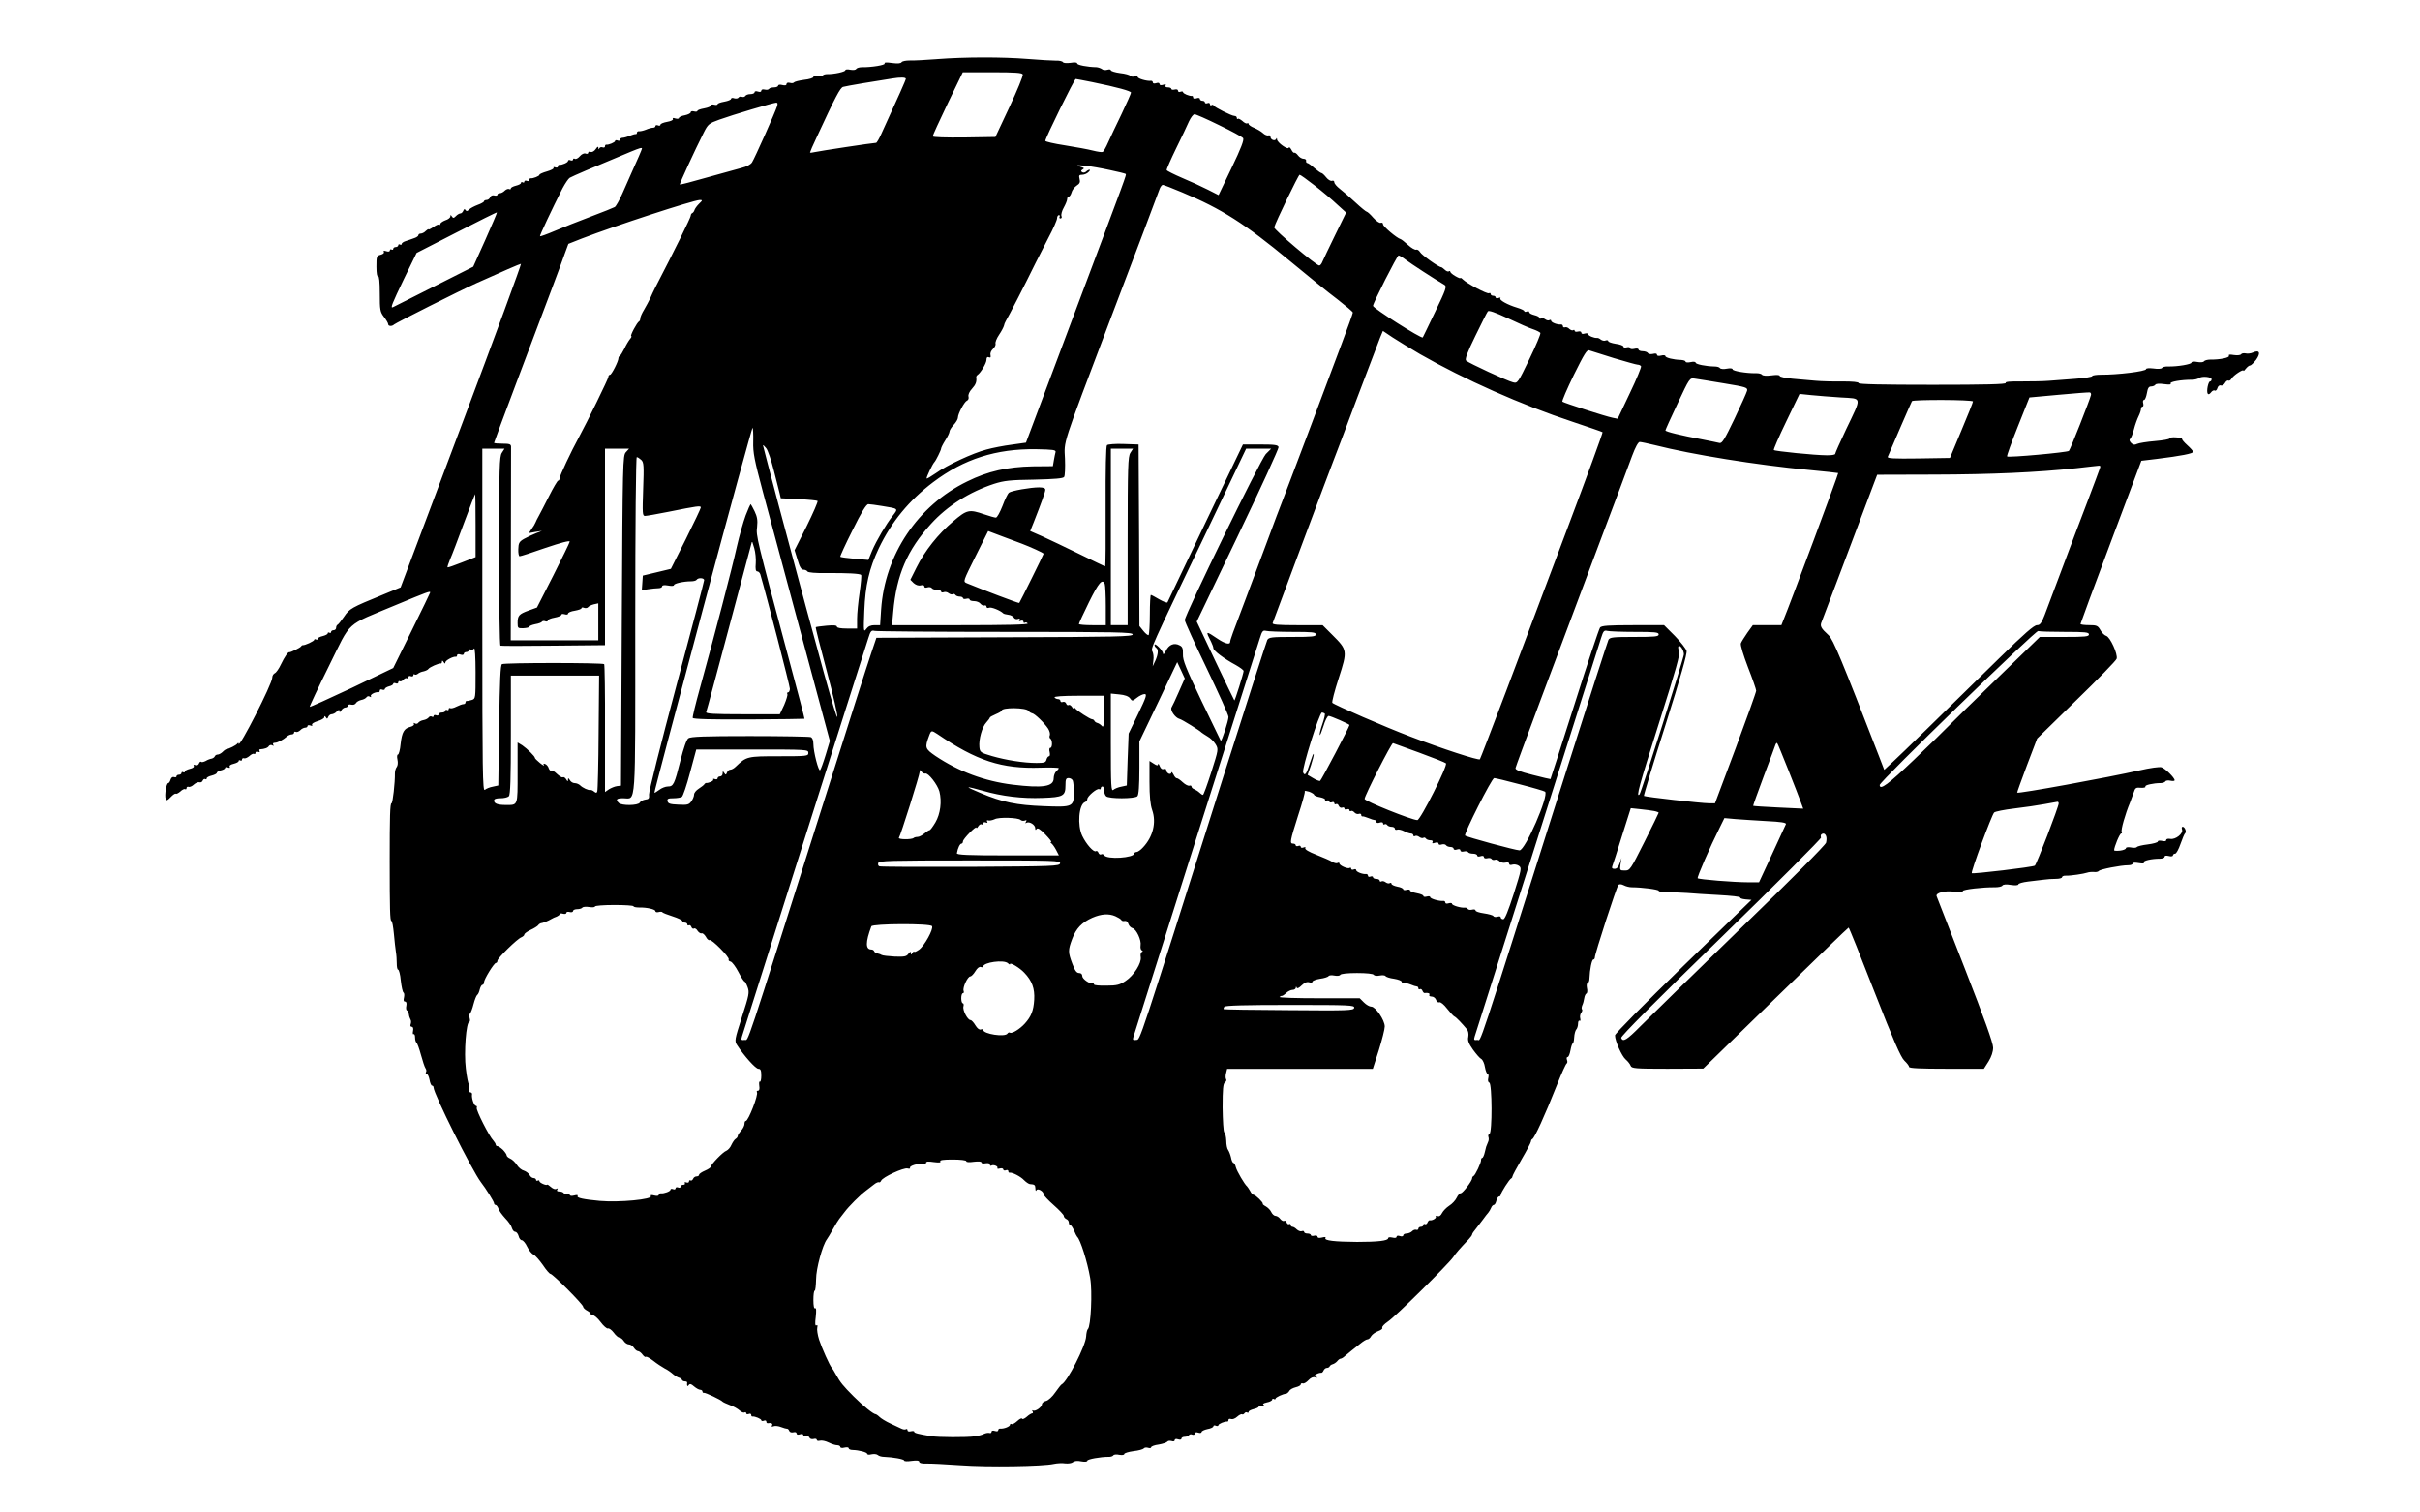 <?xml version="1.0" standalone="no"?>
<!DOCTYPE svg PUBLIC "-//W3C//DTD SVG 20010904//EN"
 "http://www.w3.org/TR/2001/REC-SVG-20010904/DTD/svg10.dtd">
<svg version="1.0" xmlns="http://www.w3.org/2000/svg"
 width="1440pt" height="900pt" viewBox="0 0 1440 900"
 preserveAspectRatio="xMidYMid meet">
<g transform="translate(0,900) scale(0.1,-0.1)"
fill="#000000" stroke="none">
<path d="M5575 8648 c-66 -5 -139 -9 -162 -8 -23 0 -44 -4 -48 -10 -5 -8 -24
-9 -57 -5 -33 5 -48 4 -44 -3 5 -9 -77 -23 -136 -22 -15 0 -30 -5 -33 -10 -4
-7 -19 -8 -36 -5 -16 4 -29 2 -29 -3 0 -9 -67 -24 -107 -23 -12 0 -24 -3 -27
-8 -3 -4 -17 -6 -31 -3 -14 2 -25 0 -25 -6 0 -6 -25 -14 -55 -17 -30 -4 -57
-11 -60 -15 -3 -5 -14 -6 -25 -3 -12 3 -20 0 -20 -7 0 -8 -9 -10 -25 -6 -14 4
-25 2 -25 -4 0 -5 -11 -10 -24 -10 -14 0 -27 -4 -30 -9 -3 -5 -15 -7 -26 -4
-12 3 -20 0 -20 -7 0 -7 -8 -9 -20 -5 -11 4 -20 2 -20 -4 0 -6 -11 -11 -24
-11 -14 0 -28 -5 -31 -11 -4 -6 -13 -8 -21 -5 -7 3 -16 1 -20 -5 -3 -5 -14 -7
-25 -4 -10 4 -19 2 -19 -3 0 -6 -18 -13 -40 -17 -22 -4 -40 -10 -40 -15 0 -4
-9 -6 -20 -3 -11 3 -20 1 -20 -5 0 -6 -18 -13 -40 -17 -22 -4 -40 -10 -40 -15
0 -4 -9 -6 -20 -3 -11 3 -20 1 -20 -5 0 -6 -16 -14 -35 -18 -19 -3 -35 -11
-35 -16 0 -5 -10 -6 -21 -3 -14 5 -19 3 -15 -3 3 -6 -11 -13 -34 -17 -22 -4
-40 -11 -40 -17 0 -6 -7 -8 -15 -4 -8 3 -15 1 -15 -4 0 -6 -6 -10 -14 -10 -8
0 -27 -5 -43 -12 -15 -6 -34 -10 -40 -9 -7 1 -13 -3 -13 -9 0 -5 -3 -9 -7 -8
-5 1 -21 -4 -36 -10 -16 -7 -35 -12 -43 -12 -8 0 -14 -5 -14 -11 0 -6 -7 -9
-15 -5 -8 3 -15 2 -15 -3 0 -8 -38 -24 -52 -22 -5 1 -8 -4 -8 -10 0 -6 -6 -9
-14 -6 -8 3 -17 1 -20 -6 -3 -8 -5 -7 -5 3 -1 10 -6 8 -16 -7 -9 -13 -22 -20
-30 -17 -8 4 -15 1 -15 -5 0 -6 -7 -8 -15 -5 -9 4 -24 -3 -35 -16 -10 -12 -24
-19 -29 -15 -6 3 -11 2 -11 -4 0 -6 -7 -8 -15 -5 -8 4 -15 2 -15 -4 0 -9 -37
-25 -52 -23 -5 1 -8 -4 -8 -10 0 -6 -7 -8 -16 -5 -8 3 -13 2 -10 -3 3 -5 -15
-14 -39 -21 -25 -7 -45 -16 -45 -20 0 -8 -39 -23 -52 -21 -5 1 -8 -4 -8 -10 0
-6 -7 -9 -15 -5 -8 3 -15 1 -15 -5 0 -6 -4 -7 -10 -4 -5 3 -10 2 -10 -4 0 -5
-13 -12 -30 -16 -16 -4 -30 -11 -30 -16 0 -6 -5 -7 -10 -4 -6 3 -17 -1 -26 -9
-8 -9 -22 -16 -30 -16 -8 0 -14 -4 -14 -9 0 -5 -8 -7 -19 -4 -11 3 -21 -2 -24
-11 -4 -9 -13 -16 -22 -16 -8 0 -15 -4 -15 -8 0 -4 -17 -14 -37 -21 -21 -8
-44 -20 -52 -28 -10 -11 -16 -11 -21 -3 -5 8 -9 7 -13 -4 -4 -9 -11 -16 -17
-16 -6 0 -19 -7 -27 -16 -13 -13 -17 -13 -24 -2 -7 10 -9 11 -9 0 0 -7 -13
-18 -30 -23 -16 -6 -30 -16 -30 -22 0 -6 -3 -7 -6 -4 -4 4 -20 -3 -35 -14 -16
-11 -29 -17 -29 -14 0 4 -7 -1 -16 -9 -8 -9 -22 -16 -30 -16 -8 0 -14 -4 -14
-9 0 -5 -10 -13 -22 -17 -13 -5 -25 -9 -28 -10 -3 -1 -15 -5 -27 -9 -13 -4
-23 -12 -23 -17 0 -5 -4 -6 -10 -3 -5 3 -10 1 -10 -4 0 -6 -7 -11 -15 -11 -8
0 -15 -5 -15 -11 0 -5 -4 -7 -10 -4 -5 3 -10 1 -10 -5 0 -7 -8 -9 -21 -5 -14
5 -19 3 -15 -4 4 -6 -4 -13 -19 -17 -24 -6 -25 -10 -25 -71 0 -40 4 -62 10
-58 6 4 10 -32 10 -101 0 -99 2 -110 25 -140 14 -18 25 -37 25 -43 0 -13 23
-14 35 -2 11 10 394 203 490 246 155 70 259 115 265 115 4 0 -155 -433 -354
-962 l-362 -963 -104 -43 c-190 -78 -200 -83 -233 -132 -17 -25 -34 -46 -39
-48 -4 -2 -8 -10 -8 -18 0 -8 -7 -14 -15 -14 -8 0 -15 -5 -15 -11 0 -5 -4 -7
-10 -4 -5 3 -10 2 -10 -4 0 -5 -14 -12 -30 -16 -17 -4 -30 -11 -30 -16 0 -6
-4 -7 -10 -4 -5 3 -10 2 -10 -2 0 -8 -58 -35 -69 -32 -2 0 -7 -3 -10 -8 -6 -8
-63 -36 -69 -34 -7 4 -29 -28 -50 -72 -12 -26 -29 -50 -37 -53 -8 -4 -15 -15
-15 -27 0 -35 -199 -426 -200 -392 0 6 -3 6 -8 0 -7 -10 -49 -31 -65 -33 -4
-1 -15 -8 -23 -17 -9 -8 -21 -15 -29 -15 -7 0 -15 -5 -17 -11 -2 -5 -10 -11
-18 -13 -8 -1 -25 -7 -36 -14 -12 -6 -24 -9 -27 -5 -4 3 -9 -1 -13 -10 -3 -9
-12 -13 -21 -10 -10 4 -14 2 -10 -4 4 -7 -5 -14 -23 -18 -16 -4 -30 -11 -30
-16 0 -6 -4 -7 -10 -4 -5 3 -10 1 -10 -4 0 -6 -7 -11 -15 -11 -8 0 -15 -4 -15
-10 0 -5 -6 -7 -14 -4 -9 3 -17 -3 -21 -15 -3 -12 -10 -21 -14 -21 -11 0 -23
-74 -15 -94 5 -12 10 -10 30 11 13 14 27 23 30 20 3 -3 15 3 27 13 11 11 24
17 29 14 4 -3 8 0 8 6 0 7 6 10 12 8 7 -3 22 4 32 14 11 10 26 16 34 13 7 -2
15 2 18 10 4 8 10 12 15 9 5 -3 9 -1 9 5 0 5 13 12 30 16 16 4 30 11 30 16 0
5 11 11 25 15 14 3 25 10 25 15 0 5 7 5 17 2 10 -4 14 -2 10 4 -4 7 5 14 23
18 16 4 30 11 30 16 0 6 5 7 10 4 6 -3 10 -1 10 5 0 7 6 10 12 8 7 -3 21 4 32
13 10 10 23 16 28 13 4 -3 8 0 8 6 0 7 7 9 16 6 8 -3 12 -2 9 4 -3 6 -3 10 2
11 29 2 47 9 53 20 5 6 13 8 20 4 9 -5 11 -4 6 3 -4 7 -1 12 9 12 17 0 51 18
73 38 7 6 20 12 28 12 8 0 14 5 14 11 0 5 5 7 10 4 6 -3 17 1 26 9 8 9 22 16
30 16 8 0 14 4 14 10 0 5 7 6 17 3 10 -4 14 -2 10 4 -4 6 11 15 33 22 22 6 40
17 40 24 0 8 3 8 9 -1 7 -11 9 -11 14 2 4 9 13 16 21 16 8 0 22 7 30 16 12 12
16 12 16 2 0 -8 4 -7 11 5 5 9 17 17 24 17 8 0 15 5 15 11 0 6 9 9 20 6 12 -3
23 1 28 9 4 8 19 16 32 19 13 2 27 10 31 16 4 6 12 8 19 4 8 -5 11 -4 7 2 -6
10 27 27 46 24 4 -1 7 4 7 10 0 6 7 9 15 5 8 -3 15 -1 15 4 0 5 11 12 25 16
14 3 25 10 25 15 0 5 7 6 15 3 8 -4 15 -1 15 6 0 6 4 9 9 6 5 -3 14 1 21 9 7
8 16 12 21 9 5 -3 9 0 9 6 0 7 7 10 15 6 8 -3 15 0 15 6 0 6 3 8 7 5 3 -4 12
-2 19 3 6 6 22 13 35 15 12 3 25 9 28 14 7 11 62 35 74 33 4 -1 7 4 7 11 0 8
4 7 10 -3 7 -10 10 -11 10 -2 0 12 47 37 63 34 4 -1 7 3 7 9 0 6 9 8 20 4 11
-4 20 -2 20 4 0 6 7 11 15 11 8 0 15 5 15 11 0 5 5 7 11 3 6 -3 15 0 20 7 5 8
9 -49 9 -142 0 -154 0 -157 -22 -164 -13 -4 -26 -7 -30 -6 -5 1 -8 -4 -8 -9 0
-6 -6 -10 -12 -10 -7 0 -26 -7 -42 -15 -15 -8 -32 -12 -37 -9 -5 3 -9 0 -9 -6
0 -6 -4 -8 -10 -5 -5 3 -10 1 -10 -4 0 -6 -9 -11 -20 -11 -11 0 -20 -5 -20
-11 0 -6 -7 -9 -15 -5 -8 3 -15 1 -15 -5 0 -6 -5 -7 -11 -3 -6 3 -14 1 -18 -5
-4 -6 -18 -14 -31 -16 -13 -2 -27 -10 -31 -16 -4 -6 -12 -8 -19 -4 -8 5 -11 4
-7 -2 4 -6 -5 -14 -20 -18 -38 -9 -51 -31 -59 -102 -3 -35 -11 -63 -16 -63 -5
0 -7 -13 -3 -30 4 -18 2 -36 -4 -44 -6 -7 -11 -24 -11 -37 1 -56 -13 -179 -20
-179 -9 0 -11 -78 -11 -345 0 -285 2 -355 10 -355 5 0 11 -35 15 -77 4 -43 9
-91 12 -108 3 -16 5 -47 5 -67 0 -21 3 -38 8 -38 5 0 13 -29 16 -65 4 -36 11
-68 16 -71 5 -3 6 -16 3 -30 -4 -16 -2 -24 6 -24 8 0 11 -9 8 -25 -3 -13 -1
-26 3 -27 5 -2 10 -12 12 -23 1 -11 6 -25 10 -32 4 -6 4 -18 1 -27 -4 -9 -1
-16 6 -16 8 0 11 -9 8 -25 -3 -13 -1 -22 3 -19 5 3 9 -6 9 -20 0 -14 4 -27 8
-30 5 -3 17 -36 27 -73 10 -37 22 -73 27 -80 5 -7 7 -17 3 -23 -3 -5 -2 -10 4
-10 6 0 13 -16 17 -35 3 -19 10 -35 15 -35 5 0 9 -5 9 -11 0 -37 228 -493 282
-564 29 -37 78 -116 78 -125 0 -5 4 -10 9 -10 5 0 13 -10 17 -22 3 -12 22 -37
40 -57 19 -19 37 -45 40 -58 4 -13 12 -23 20 -23 7 0 16 -11 20 -25 3 -14 12
-25 19 -25 7 0 22 -17 32 -39 10 -21 27 -42 38 -47 11 -5 35 -33 55 -61 19
-29 40 -53 45 -53 14 0 195 -182 195 -196 0 -6 11 -17 25 -24 13 -7 22 -16 20
-20 -3 -4 3 -7 12 -6 9 0 30 -18 47 -41 17 -23 37 -40 43 -38 7 3 23 -9 35
-25 12 -17 28 -30 35 -30 7 0 18 -9 25 -20 7 -11 21 -20 30 -20 10 0 23 -9 30
-20 7 -11 18 -20 25 -20 6 0 18 -9 26 -20 8 -11 17 -17 20 -14 3 4 23 -7 44
-23 21 -17 52 -37 68 -46 17 -8 39 -24 50 -34 12 -10 27 -19 35 -21 8 -2 17
-8 18 -13 2 -5 10 -9 18 -9 8 0 13 -3 13 -7 -3 -19 2 -27 9 -15 7 9 14 8 32
-8 13 -11 29 -20 37 -20 7 0 13 -5 13 -10 0 -6 4 -9 8 -8 8 3 103 -42 112 -53
3 -3 22 -12 43 -20 21 -7 47 -22 58 -32 10 -10 24 -15 29 -12 6 3 10 2 10 -4
0 -6 7 -8 15 -5 8 4 15 1 15 -5 0 -6 3 -11 8 -10 14 2 52 -14 52 -22 0 -5 7
-6 15 -3 8 4 15 1 15 -5 0 -6 3 -10 8 -10 21 4 32 -2 26 -13 -5 -8 -2 -9 9 -5
10 4 30 1 45 -5 15 -6 31 -10 35 -10 4 1 10 -4 13 -12 3 -8 13 -12 25 -9 11 3
19 0 19 -7 0 -7 8 -9 20 -5 12 4 20 2 20 -5 0 -7 7 -9 15 -6 9 3 18 -1 21 -8
3 -8 14 -12 25 -9 10 3 19 1 19 -5 0 -6 9 -8 19 -5 11 3 34 -2 52 -11 18 -9
40 -16 51 -16 10 0 18 -5 18 -10 0 -6 11 -8 25 -4 14 3 25 2 25 -4 0 -5 10
-10 23 -10 39 -1 87 -14 87 -23 0 -5 11 -7 25 -3 14 3 31 2 38 -4 6 -6 23 -11
37 -11 55 -2 120 -14 120 -22 0 -5 20 -6 45 -2 31 4 45 2 45 -6 0 -7 17 -11
43 -10 23 1 114 -4 202 -10 162 -12 490 -7 556 8 19 4 50 6 67 3 18 -2 39 1
46 7 9 8 28 10 50 5 22 -4 36 -2 36 4 0 9 78 23 127 23 12 -1 25 4 28 9 3 5
19 7 35 3 18 -3 30 -1 30 5 0 5 25 13 55 17 30 3 57 11 61 16 3 5 14 7 25 4
10 -4 19 -2 19 3 0 5 20 13 45 16 24 4 47 12 51 17 3 5 14 7 25 4 11 -4 19 -2
19 5 0 7 8 9 20 5 11 -4 20 -2 20 4 0 6 9 11 19 11 11 0 22 4 26 10 3 5 12 7
20 3 8 -3 15 0 15 7 0 7 8 9 20 5 11 -4 20 -2 20 4 0 5 16 13 35 17 19 3 35
11 35 16 0 6 7 8 15 4 8 -3 15 -2 15 3 0 8 38 24 53 22 4 -1 7 4 7 10 0 6 7 8
16 5 8 -3 24 3 36 14 12 11 25 17 29 14 4 -2 10 0 14 6 4 6 11 8 16 5 5 -4 9
-2 9 4 0 5 14 12 30 16 17 4 30 10 30 15 0 4 10 6 23 3 16 -3 18 -2 8 5 -10 8
-6 11 18 17 17 3 31 11 31 16 0 6 5 7 10 4 6 -3 10 -2 10 2 0 8 43 28 64 30 5
1 13 8 18 16 4 9 22 18 38 22 17 4 30 11 30 17 0 5 5 8 12 6 7 -3 22 6 34 19
14 15 28 21 40 17 14 -4 15 -3 6 4 -11 7 -10 11 5 17 10 5 22 7 26 6 4 0 10 6
13 14 4 8 12 15 19 15 7 0 15 4 17 9 2 5 10 11 18 13 8 2 20 10 27 18 6 8 15
15 20 15 5 0 17 7 25 15 9 8 27 23 40 33 13 10 37 29 53 42 17 14 35 25 42 25
7 0 17 9 22 19 6 10 25 24 42 30 17 6 28 15 24 20 -3 6 12 22 34 37 43 28 359
341 389 384 15 23 35 46 92 106 11 12 20 24 20 29 0 4 10 19 23 34 12 15 31
40 42 55 11 16 25 33 31 40 5 6 13 19 17 29 3 9 11 17 16 17 5 0 12 11 15 25
4 14 11 25 16 25 6 0 10 5 10 10 0 12 52 94 63 98 4 2 7 8 7 12 0 5 25 51 55
103 30 51 55 99 55 105 0 5 3 12 8 14 13 6 71 131 149 328 25 63 50 118 55
121 5 3 6 13 2 22 -3 9 -2 17 4 17 6 0 13 18 17 40 4 22 10 40 13 40 4 0 8 16
9 36 1 20 7 42 12 47 6 6 11 22 11 35 0 13 4 21 9 18 5 -4 7 3 4 14 -3 11 0
26 6 33 6 8 8 17 5 20 -4 3 -3 14 1 24 5 10 10 29 12 43 2 14 8 26 13 28 5 2
7 17 3 33 -3 16 -1 29 4 29 6 0 11 12 11 28 2 53 14 112 23 112 5 0 9 6 9 13
0 21 130 421 140 431 6 6 18 5 32 -2 13 -7 34 -12 48 -12 58 0 160 -13 160
-21 0 -5 26 -9 58 -9 31 0 82 -2 112 -4 30 -3 115 -8 187 -12 73 -4 130 -10
128 -15 -3 -4 11 -9 31 -11 l36 -3 -406 -394 c-235 -229 -406 -402 -406 -412
0 -33 40 -124 64 -144 13 -11 26 -28 29 -37 6 -16 25 -18 219 -18 l213 1 430
419 c237 231 432 420 435 420 3 0 72 -172 154 -383 114 -291 156 -388 178
-409 15 -14 28 -31 28 -37 0 -8 67 -11 223 -11 l222 0 28 44 c17 28 27 57 27
82 0 27 -52 172 -166 464 -91 234 -168 430 -170 436 -9 20 47 35 103 28 32 -4
53 -3 53 4 0 9 119 23 192 22 20 0 39 4 43 10 4 7 23 9 51 4 26 -4 44 -2 44 3
0 6 26 13 58 17 31 4 73 9 92 11 19 3 52 5 73 5 20 0 37 4 37 10 0 5 10 10 23
9 28 -1 107 11 127 18 8 3 26 5 39 4 13 -2 26 1 30 6 7 10 130 34 174 34 15 0
27 4 27 10 0 6 14 7 36 3 24 -4 35 -3 31 4 -7 10 45 22 96 22 15 0 27 5 27 11
0 7 9 9 25 5 14 -4 25 -2 25 4 0 5 6 10 13 10 7 0 21 26 32 58 11 31 23 60 27
63 11 7 -1 39 -14 39 -6 0 -7 -7 -4 -16 9 -24 -39 -62 -70 -56 -14 2 -24 0
-24 -7 0 -7 -9 -9 -25 -5 -14 3 -25 2 -25 -4 0 -5 -27 -13 -60 -17 -33 -4 -62
-11 -65 -16 -3 -4 -19 -6 -35 -2 -18 3 -30 1 -30 -5 0 -5 -16 -12 -35 -14 -19
-2 -35 -1 -35 2 0 20 33 100 42 100 5 0 6 5 3 10 -6 10 21 106 50 175 6 17 16
44 22 60 8 26 13 30 42 27 18 -1 30 2 27 7 -6 9 48 21 91 21 12 0 25 5 28 10
3 6 17 7 31 4 13 -3 24 -2 24 3 0 15 -56 70 -78 77 -11 4 -69 -4 -129 -18
-195 -44 -722 -140 -730 -133 -1 2 25 74 58 162 l61 160 233 228 c129 125 237
236 240 247 8 27 -39 130 -62 136 -10 3 -26 18 -35 35 -15 26 -22 29 -68 29
-27 0 -50 3 -50 7 0 3 81 223 181 489 l181 482 92 11 c145 18 216 32 216 42 0
5 -16 23 -35 40 -19 17 -33 34 -31 38 2 3 -14 7 -35 8 -21 2 -39 -1 -39 -6 0
-5 -39 -12 -87 -16 -49 -4 -96 -12 -107 -17 -13 -7 -23 -6 -35 6 -10 11 -12
19 -6 24 6 4 16 30 23 57 7 28 20 63 28 79 8 16 14 35 14 43 0 7 4 13 9 13 5
0 7 9 4 20 -3 11 -1 20 5 20 6 0 13 18 17 40 5 30 11 40 25 40 10 0 22 5 25
10 4 7 24 8 52 4 31 -4 44 -3 39 4 -6 10 63 22 128 22 16 0 35 5 41 10 16 13
75 8 75 -7 0 -7 -4 -13 -9 -13 -11 0 -23 -59 -14 -73 4 -6 11 -3 19 7 7 10 17
15 23 12 5 -4 13 3 16 15 4 12 12 18 21 15 7 -3 18 4 24 15 6 11 15 17 20 14
5 -3 13 2 19 12 10 19 71 59 71 47 0 -4 6 1 14 12 8 10 19 19 25 19 6 0 22 16
36 34 29 41 20 61 -19 43 -13 -6 -33 -8 -44 -5 -11 2 -23 0 -26 -5 -4 -6 -22
-8 -43 -5 -24 4 -34 3 -30 -4 7 -11 -52 -24 -110 -23 -18 0 -35 -5 -38 -10 -4
-6 -21 -8 -41 -4 -20 4 -34 2 -34 -4 0 -10 -82 -24 -137 -23 -18 1 -35 -3 -38
-9 -3 -5 -25 -7 -50 -3 -27 3 -45 2 -45 -4 0 -13 -172 -34 -267 -33 -29 0 -53
-4 -53 -8 0 -5 -44 -12 -97 -16 -54 -4 -125 -9 -158 -12 -33 -3 -107 -4 -164
-4 -71 1 -101 -2 -96 -9 4 -8 -123 -11 -434 -11 -298 0 -441 3 -441 10 0 7
-36 10 -97 10 -54 -1 -125 1 -158 4 -33 3 -95 8 -137 12 -43 4 -78 11 -78 17
0 6 -19 7 -49 3 -30 -4 -52 -2 -56 4 -3 5 -20 10 -38 9 -55 -1 -137 13 -137
23 0 6 -14 8 -34 4 -19 -4 -37 -2 -41 3 -3 6 -18 10 -33 10 -50 1 -112 13
-112 23 0 5 -13 7 -30 3 -17 -4 -30 -2 -30 3 0 5 -12 9 -27 10 -44 1 -93 13
-93 23 0 5 -11 7 -25 3 -16 -4 -25 -2 -25 5 0 7 -9 9 -24 5 -13 -3 -27 -1 -30
5 -4 6 -18 11 -32 11 -13 0 -24 5 -24 10 0 6 -11 8 -25 4 -14 -3 -25 -2 -25 4
0 6 -9 8 -20 5 -11 -3 -20 -1 -20 5 0 5 -20 13 -45 16 -25 4 -45 11 -45 16 0
5 -7 7 -15 4 -8 -4 -21 -1 -29 5 -8 7 -18 11 -22 10 -17 -2 -54 13 -54 23 0 5
-9 6 -20 3 -12 -4 -20 -2 -20 5 0 7 -8 10 -20 7 -11 -3 -20 -1 -20 5 0 5 -4 7
-9 3 -5 -3 -15 1 -23 8 -7 8 -19 12 -26 9 -6 -2 -12 1 -12 8 0 6 -6 10 -12 9
-21 -2 -58 12 -58 23 0 5 -5 6 -10 3 -6 -4 -17 -1 -25 5 -8 6 -19 9 -25 5 -5
-3 -10 -2 -10 4 0 5 -13 12 -30 16 -16 4 -30 11 -30 17 0 6 -7 8 -15 4 -8 -3
-15 -2 -15 3 0 4 -19 13 -42 20 -57 17 -109 46 -100 56 4 5 -1 5 -10 2 -10 -4
-18 -2 -18 3 0 6 -7 10 -15 10 -8 0 -15 5 -15 11 0 5 -4 7 -10 4 -10 -6 -130
57 -155 82 -8 8 -15 12 -15 8 0 -3 -13 2 -30 12 -16 9 -30 21 -30 26 0 4 -4 6
-9 2 -5 -3 -16 2 -24 10 -9 8 -18 15 -21 15 -15 0 -117 73 -126 90 -6 10 -16
17 -23 14 -7 -2 -29 10 -48 28 -20 18 -40 34 -45 35 -22 6 -104 75 -104 88 0
8 -6 12 -14 9 -7 -3 -27 11 -44 30 -17 20 -35 36 -39 36 -4 0 -35 25 -67 55
-33 31 -75 67 -93 81 -18 14 -33 31 -33 39 0 8 -6 12 -14 9 -7 -3 -23 6 -34
20 -11 14 -24 26 -28 26 -5 0 -24 14 -43 30 -18 17 -38 30 -42 30 -5 0 -8 6
-7 13 2 6 -5 12 -15 12 -10 0 -25 9 -33 20 -8 11 -18 18 -22 16 -4 -2 -12 6
-18 19 -7 12 -13 17 -15 11 -5 -15 -68 30 -70 49 0 9 -2 11 -5 3 -7 -15 -34
-5 -34 13 0 7 -6 11 -13 8 -7 -2 -22 4 -32 14 -11 10 -35 24 -52 31 -18 7 -33
18 -33 23 0 5 -4 7 -8 4 -5 -3 -18 3 -29 14 -12 10 -24 16 -27 13 -3 -4 -6 -1
-6 5 0 7 -6 12 -14 12 -17 0 -120 52 -124 62 -2 5 -8 6 -13 2 -5 -3 -9 0 -9 6
0 7 -7 10 -15 6 -8 -3 -15 -1 -15 4 0 6 -7 10 -15 10 -8 0 -15 5 -15 11 0 6
-9 8 -20 4 -11 -4 -20 -2 -20 4 0 6 -3 11 -7 10 -15 -2 -53 14 -53 22 0 5 -7
6 -15 3 -8 -4 -15 -1 -15 6 0 7 -8 10 -20 7 -11 -3 -20 -1 -20 4 0 5 -9 9 -21
9 -12 0 -17 4 -13 11 4 8 0 9 -15 4 -13 -4 -21 -2 -21 5 0 7 -8 9 -20 5 -12
-4 -20 -2 -20 5 0 6 -6 10 -12 9 -23 -3 -78 13 -78 23 0 5 -9 7 -19 3 -11 -3
-22 -1 -25 4 -4 5 -31 13 -61 16 -30 4 -55 12 -55 17 0 5 -9 6 -20 3 -12 -4
-27 -2 -33 4 -7 5 -22 10 -32 11 -55 1 -115 13 -115 22 0 7 -15 8 -39 4 -23
-3 -42 -2 -46 4 -4 6 -23 10 -43 9 -20 0 -95 4 -167 10 -151 12 -369 12 -540
-1z m511 -91 c3 -8 -33 -95 -79 -193 l-84 -179 -186 -3 c-108 -1 -187 1 -187
7 0 5 40 93 89 195 l90 186 176 0 c138 0 177 -3 181 -13z m-696 -26 c0 -7 -40
-97 -146 -328 -13 -29 -27 -53 -31 -53 -18 0 -340 -49 -365 -55 -16 -4 -28 -5
-28 -2 0 3 17 43 39 89 112 242 141 297 158 301 15 5 200 36 293 50 48 8 80 7
80 -2z m1111 -20 c147 -30 229 -53 229 -62 0 -5 -25 -62 -56 -127 -31 -64 -67
-140 -80 -169 -12 -28 -27 -54 -32 -57 -5 -3 -31 1 -59 8 -27 7 -102 21 -166
31 -65 10 -117 22 -117 27 0 16 173 368 181 368 4 0 49 -9 100 -19z m-1877
-143 c-11 -36 -134 -311 -149 -334 -8 -13 -33 -26 -62 -33 -26 -7 -119 -33
-206 -57 -87 -25 -160 -44 -162 -42 -3 3 91 207 142 308 26 52 32 56 93 78 77
28 319 100 338 101 9 1 11 -6 6 -21z m2631 -113 c73 -35 137 -70 142 -77 7 -9
-12 -60 -68 -176 l-78 -163 -63 32 c-35 18 -103 49 -153 70 -49 21 -91 42 -93
47 -1 5 24 62 56 128 32 65 67 138 77 162 11 23 25 42 33 42 8 0 74 -29 147
-65z m-3435 -139 c0 -4 -29 -72 -63 -146 -11 -25 -35 -79 -53 -120 -18 -41
-39 -78 -46 -82 -7 -4 -71 -30 -143 -57 -71 -27 -168 -65 -214 -85 -47 -20
-86 -34 -88 -32 -3 3 73 165 134 285 16 30 35 58 43 63 29 15 108 49 365 156
51 21 65 25 65 18z m2785 -128 c49 -10 91 -21 93 -23 6 -5 13 15 -310 -845
l-283 -754 -85 -12 c-47 -6 -114 -19 -150 -29 -81 -21 -236 -93 -302 -141 -28
-19 -52 -34 -54 -31 -4 4 35 86 46 97 9 9 40 72 40 81 0 5 11 27 25 49 14 22
25 45 25 52 0 7 11 25 25 40 14 15 25 34 25 43 0 23 39 95 54 101 8 3 12 14 9
24 -3 11 5 30 21 47 22 24 29 42 25 69 0 4 3 10 8 13 19 13 53 70 53 90 0 14
5 19 14 15 10 -4 13 0 10 13 -3 11 3 26 15 37 11 10 17 24 15 31 -3 7 6 31 21
53 15 22 27 46 29 54 1 7 6 20 11 28 14 22 120 228 177 345 14 28 48 94 76
149 29 54 52 107 52 117 0 10 5 19 11 19 5 0 7 -4 4 -10 -3 -5 -1 -10 5 -10 7
0 10 7 6 15 -3 8 3 31 14 50 11 20 20 42 20 50 0 8 4 15 10 15 5 0 12 11 16
24 3 14 17 32 30 41 19 12 23 21 18 40 -5 21 -3 25 16 25 12 0 28 7 36 15 9 8
12 15 7 15 -5 0 -14 -5 -20 -11 -6 -6 -17 -8 -23 -4 -9 6 -9 9 1 16 11 6 11 9
-1 13 -43 13 -40 15 15 10 33 -3 100 -15 150 -26z m1218 -92 c45 -35 106 -86
134 -113 l53 -48 -66 -135 c-36 -74 -70 -145 -75 -157 -5 -13 -13 -23 -19 -23
-18 0 -271 214 -268 227 7 29 144 312 151 313 5 0 45 -29 90 -64z m-788 -41
c235 -98 372 -186 638 -406 106 -88 234 -192 285 -230 50 -39 92 -74 92 -79 0
-5 -31 -91 -69 -192 -38 -101 -128 -340 -200 -533 -73 -192 -138 -366 -146
-385 -8 -19 -58 -152 -111 -295 -53 -143 -105 -280 -114 -305 -75 -196 -90
-239 -90 -249 0 -19 -30 -12 -73 17 -74 50 -75 50 -40 -18 7 -14 13 -31 13
-37 0 -15 64 -63 133 -100 26 -15 47 -30 47 -36 0 -13 -52 -178 -55 -175 -2 2
-53 108 -114 236 l-110 233 245 511 c135 281 243 518 242 527 -3 13 -20 16
-107 16 l-105 0 -223 -465 c-122 -256 -224 -469 -226 -474 -2 -5 -23 3 -48 17
-25 15 -48 27 -51 27 -3 0 -6 -52 -6 -116 0 -64 -4 -119 -7 -123 -4 -3 -18 8
-31 24 l-24 30 -2 540 -3 540 -89 3 c-49 2 -94 -2 -99 -7 -6 -6 -9 -144 -8
-365 1 -196 0 -356 -3 -356 -3 0 -72 33 -153 73 -81 40 -181 87 -220 105 l-73
32 21 52 c46 117 69 181 69 194 0 9 -12 14 -37 14 -50 0 -165 -20 -180 -32 -6
-5 -24 -41 -38 -79 -15 -38 -32 -69 -39 -69 -7 0 -39 9 -71 20 -88 30 -101 28
-184 -43 -88 -74 -168 -174 -218 -275 l-36 -72 20 -20 c13 -11 29 -17 42 -13
13 3 21 1 21 -7 0 -7 8 -9 19 -5 11 3 22 1 26 -5 3 -5 17 -10 31 -10 13 0 24
-4 24 -10 0 -5 7 -7 15 -4 8 4 22 1 30 -6 8 -6 19 -9 24 -6 5 4 12 2 16 -4 3
-5 15 -10 26 -10 10 0 19 -4 19 -9 0 -5 9 -7 20 -4 11 3 20 1 20 -5 0 -5 12
-9 27 -9 14 0 31 -7 37 -15 6 -8 17 -13 24 -11 6 3 12 -1 12 -7 0 -7 7 -10 16
-6 13 5 66 -16 84 -34 3 -3 16 -6 30 -8 13 -1 28 -9 33 -17 4 -8 15 -11 24 -8
11 4 14 3 9 -5 -5 -8 -2 -10 8 -6 9 3 16 1 16 -6 0 -6 4 -9 9 -5 5 3 12 1 16
-5 4 -7 -128 -10 -401 -10 l-406 0 7 78 c19 221 84 370 225 525 97 107 229
190 375 238 60 19 95 23 239 25 123 3 172 7 178 16 5 7 7 56 5 108 -5 110 -23
56 268 825 159 418 278 733 296 783 5 12 13 22 18 22 5 0 57 -20 116 -45z
m-2876 -68 c-13 -13 -25 -30 -27 -38 -2 -7 -8 -15 -13 -17 -5 -2 -9 -9 -9 -16
0 -10 -93 -200 -213 -431 -8 -16 -21 -43 -28 -60 -8 -16 -24 -47 -36 -67 -13
-21 -23 -44 -23 -52 0 -8 -3 -16 -7 -18 -12 -5 -56 -88 -47 -88 4 0 1 -8 -7
-17 -8 -10 -24 -36 -34 -58 -11 -22 -23 -41 -27 -43 -5 -2 -8 -8 -8 -13 0 -19
-41 -99 -50 -99 -6 0 -10 -6 -10 -13 0 -10 -126 -268 -177 -362 -44 -80 -113
-227 -113 -240 0 -8 -4 -15 -9 -15 -4 0 -29 -42 -54 -92 -26 -51 -53 -104 -61
-118 -8 -14 -17 -32 -20 -40 -3 -8 -13 -25 -23 -38 l-16 -24 39 7 39 6 -36
-14 c-20 -8 -52 -23 -70 -33 -30 -17 -34 -26 -35 -62 -1 -23 3 -42 8 -42 6 0
75 22 154 50 92 31 144 45 144 37 -1 -7 -45 -97 -98 -202 l-97 -190 -50 -18
c-57 -21 -65 -30 -65 -74 0 -31 2 -32 35 -31 19 1 35 5 35 9 0 5 16 11 35 15
19 3 38 10 40 15 3 4 12 6 20 2 8 -3 15 -1 15 5 0 6 18 13 40 17 22 4 40 11
40 17 0 5 9 6 20 3 11 -4 20 -2 20 4 0 6 18 14 40 17 22 4 40 10 40 15 0 5 7
6 16 2 9 -3 19 -1 23 4 3 5 18 13 34 17 l27 6 0 -110 0 -110 -261 0 -260 0 1
568 c1 312 1 575 1 585 -1 14 -10 17 -51 17 -27 0 -50 2 -50 5 0 3 59 162 131
353 194 514 268 710 290 774 l21 57 81 32 c195 75 662 228 701 229 17 0 17 -2
-5 -23z m-1271 -214 l-72 -160 -236 -119 c-129 -65 -238 -120 -242 -122 -17
-8 -5 21 66 169 l75 154 238 122 c130 67 239 121 240 119 2 -1 -30 -75 -69
-163z m5477 -119 c29 -22 173 -116 230 -149 15 -9 10 -26 -55 -160 -39 -82
-73 -151 -74 -153 -9 -8 -296 174 -296 188 0 17 144 300 152 300 5 0 25 -12
43 -26z m757 -413 c21 -7 40 -17 44 -22 3 -5 -26 -75 -65 -155 -69 -143 -71
-146 -98 -139 -34 8 -264 115 -279 129 -8 8 6 47 55 147 36 74 69 140 74 146
5 8 42 -5 120 -41 61 -29 129 -59 149 -65z m-671 -149 c260 -149 603 -302 907
-402 95 -32 175 -59 178 -62 2 -3 -92 -261 -210 -574 -118 -313 -282 -748
-364 -967 -83 -219 -153 -401 -156 -405 -8 -8 -226 63 -416 136 -145 55 -449
187 -462 200 -4 4 13 70 38 147 53 164 52 167 -38 257 l-58 58 -151 0 c-117 0
-150 3 -146 13 2 6 82 219 176 472 95 253 178 476 186 495 8 19 70 184 138
365 69 182 132 347 140 368 l16 38 58 -39 c32 -21 106 -66 164 -100z m1152
-23 c71 -21 135 -39 142 -39 8 0 16 -4 20 -9 3 -5 -27 -78 -67 -161 l-72 -152
-30 6 c-41 8 -289 88 -299 96 -4 3 27 75 68 159 62 125 78 152 92 146 10 -3
75 -24 146 -46z m655 -150 c133 -22 142 -25 138 -44 -3 -12 -37 -87 -76 -169
-57 -119 -73 -146 -88 -142 -9 2 -55 12 -102 21 -127 24 -220 46 -220 54 0 3
32 75 72 159 72 153 72 154 103 149 16 -2 94 -15 173 -28z m2184 -70 c-7 -30
-123 -324 -131 -332 -9 -9 -360 -41 -368 -33 -3 3 26 83 64 178 l69 173 175
16 c96 9 179 15 184 14 6 -1 9 -9 7 -16z m-1489 -14 c130 -8 127 9 32 -190
-36 -76 -65 -141 -65 -146 0 -5 -24 -9 -52 -8 -66 0 -307 24 -313 31 -3 3 30
79 74 170 l79 164 68 -7 c38 -4 118 -10 177 -14z m787 -24 c0 -5 -31 -83 -69
-173 l-68 -163 -188 -3 c-148 -2 -186 0 -182 10 23 55 140 325 144 331 6 10
363 9 363 -2z m-7258 -239 c-2 -65 7 -110 57 -297 84 -314 359 -1337 381
-1417 l18 -67 -25 -83 c-14 -46 -29 -87 -33 -91 -9 -10 -40 110 -40 156 0 23
-6 37 -16 41 -9 3 -172 6 -363 6 -266 0 -351 -3 -365 -13 -11 -8 -28 -57 -47
-132 -36 -143 -42 -155 -75 -155 -14 0 -37 -9 -51 -20 -15 -11 -28 -19 -29
-17 -2 2 128 492 288 1090 160 598 294 1085 296 1082 3 -3 5 -40 4 -83z m5366
-21 c220 -56 606 -118 912 -147 96 -9 177 -18 178 -19 3 -3 -288 -784 -325
-872 l-13 -33 -85 0 -85 0 -33 -46 c-17 -25 -35 -53 -38 -62 -4 -10 15 -71 42
-142 27 -69 49 -132 49 -140 0 -8 -55 -162 -122 -342 l-123 -328 -35 0 c-45 0
-382 38 -388 44 -2 3 55 192 128 421 90 285 130 425 126 442 -4 13 -35 53 -70
89 l-64 64 -185 0 c-145 0 -187 -3 -196 -14 -6 -8 -75 -213 -152 -457 -78
-244 -142 -445 -143 -445 0 -1 -48 10 -106 25 -79 20 -104 30 -102 41 3 16
218 590 494 1325 94 248 183 487 200 533 19 51 36 82 45 82 8 0 49 -9 91 -19z
m-5244 -148 c15 -59 31 -121 35 -138 l7 -30 106 -5 c59 -3 109 -8 113 -11 3
-4 -26 -71 -65 -150 l-72 -143 18 -58 c12 -42 22 -58 35 -58 10 0 21 -5 24
-11 5 -6 47 -10 114 -9 125 1 197 -3 205 -11 3 -3 -1 -50 -9 -105 -8 -54 -15
-125 -15 -156 l0 -58 -60 0 c-38 0 -60 4 -60 11 0 8 -19 10 -61 6 -33 -3 -62
-7 -65 -9 -2 -3 28 -121 66 -263 38 -142 66 -264 62 -271 -6 -11 -94 305 -349
1261 -51 193 -93 352 -93 355 1 3 9 -5 19 -17 10 -12 30 -70 45 -130z m-1618
102 c-14 -22 -16 -86 -16 -584 0 -308 3 -561 8 -563 4 -2 145 -2 315 0 l307 3
0 585 0 584 72 0 71 0 -19 -21 c-18 -20 -19 -55 -24 -1003 l-5 -981 -24 -3
c-14 -2 -35 -11 -48 -19 l-23 -16 0 378 c1 208 -2 380 -5 383 -9 9 -593 9
-608 0 -9 -5 -13 -95 -17 -365 l-5 -357 -32 -7 c-18 -3 -40 -12 -48 -19 -13
-11 -15 100 -15 1009 l0 1021 66 0 66 0 -16 -25z m3295 5 c-2 -8 -7 -30 -10
-49 l-6 -35 -120 -1 c-150 -3 -267 -29 -390 -90 -294 -143 -490 -436 -512
-762 l-6 -93 -33 0 c-23 0 -38 -7 -49 -22 -16 -22 -17 -16 -12 107 6 153 29
251 86 372 76 159 181 286 324 394 183 138 374 199 612 196 101 -2 119 -4 116
-17z m445 -5 c-14 -22 -16 -81 -16 -525 l0 -500 -50 0 -50 0 0 525 0 525 66 0
66 0 -16 -25z m806 -7 c-32 -34 -482 -956 -482 -988 0 -9 58 -137 130 -286 71
-148 130 -278 130 -290 0 -22 -40 -147 -46 -142 -1 2 -53 109 -115 238 -92
194 -112 242 -110 277 1 34 -3 45 -20 53 -31 17 -63 5 -81 -32 -9 -18 -17 -26
-17 -17 -1 18 -51 68 -51 51 0 -6 5 -14 10 -17 14 -9 12 -38 -5 -76 l-16 -34
4 35 c3 19 0 43 -5 52 -11 21 -17 8 310 690 l247 518 74 0 75 0 -32 -32z
m-3716 -35 c15 -15 16 -34 11 -175 -5 -144 -4 -158 11 -158 10 0 71 11 137 24
179 36 195 38 195 26 0 -5 -40 -90 -89 -188 l-89 -177 -83 -20 -84 -20 -3 -44
-3 -43 38 6 c21 3 48 6 61 6 12 0 22 5 22 11 0 7 12 9 35 5 20 -4 35 -3 35 2
0 10 57 23 102 23 15 0 30 4 33 9 9 14 45 12 45 -2 0 -7 -75 -291 -166 -631
-91 -340 -164 -630 -162 -645 2 -22 -1 -28 -22 -30 -14 -2 -29 -10 -33 -18
-10 -18 -108 -19 -125 -2 -21 21 -13 28 27 28 77 0 71 -85 71 1031 0 608 4
999 9 999 5 0 17 -8 27 -17z m8679 -50 c-4 -10 -15 -40 -25 -68 -10 -27 -66
-176 -125 -330 -58 -154 -127 -337 -153 -407 -42 -115 -49 -128 -71 -128 -18
0 -76 -51 -220 -192 -384 -377 -577 -565 -633 -617 l-56 -52 -30 78 c-223 575
-274 699 -301 723 -46 42 -53 55 -41 81 7 19 208 548 311 824 l19 50 342 1
c339 1 610 13 843 38 66 8 126 14 134 15 9 1 11 -5 6 -16z m-9665 -340 l0
-188 -82 -32 c-45 -18 -83 -31 -85 -29 -2 1 5 23 15 47 11 24 48 122 83 217
35 94 65 172 66 172 2 0 3 -84 3 -187z m2419 116 c98 -16 97 -14 64 -57 -41
-52 -97 -147 -124 -210 l-22 -54 -81 7 c-45 4 -83 9 -86 12 -2 2 30 73 73 158
53 108 82 155 94 155 9 0 46 -5 82 -11z m831 -224 c50 -19 130 -55 130 -60 0
-4 -141 -289 -145 -293 -3 -3 -221 80 -313 118 -22 10 -21 11 53 160 l75 150
82 -31 c46 -17 99 -37 118 -44z m494 -241 c3 -9 6 -67 6 -130 l0 -114 -80 0
c-44 0 -80 3 -80 7 0 4 27 63 60 130 58 117 80 143 94 107z m-4014 -49 c0 -2
-49 -104 -110 -227 l-110 -223 -246 -118 c-136 -64 -249 -115 -251 -113 -2 2
49 111 114 242 138 278 91 235 401 365 185 77 202 83 202 74z m3423 -235 c665
0 757 -2 757 -15 0 -13 -94 -15 -762 -17 l-763 -3 -32 -95 c-18 -52 -147 -457
-287 -900 -476 -1502 -440 -1395 -465 -1398 -20 -3 -22 0 -16 20 14 45 719
2271 752 2371 13 42 18 48 37 43 11 -3 362 -6 779 -6z m1710 0 c115 0 137 -2
137 -15 0 -13 -22 -15 -140 -15 -123 0 -140 -2 -149 -18 -5 -9 -117 -359 -250
-777 -527 -1665 -505 -1600 -530 -1603 -20 -3 -22 0 -16 20 8 27 728 2299 752
2371 13 42 18 48 37 43 11 -3 83 -6 159 -6z m2035 0 c119 0 142 -2 142 -15 0
-13 -23 -15 -145 -15 -127 0 -145 -2 -154 -17 -5 -10 -120 -367 -255 -793
-546 -1723 -500 -1585 -525 -1588 -20 -3 -22 0 -16 20 9 28 730 2303 752 2371
13 42 18 48 37 43 11 -3 85 -6 164 -6z m2558 0 c121 0 144 -2 144 -15 0 -13
-23 -15 -146 -15 l-146 0 -246 -239 c-136 -132 -267 -260 -292 -286 -25 -26
-119 -118 -210 -205 -155 -148 -205 -185 -205 -151 0 21 928 921 943 916 8 -3
79 -5 158 -5z m-2266 -134 c-1 -23 -254 -823 -264 -833 -23 -23 -2 53 114 419
104 328 129 417 121 434 -5 12 -7 25 -3 29 10 9 32 -25 32 -49z m-3005 -222
c-19 -44 -39 -86 -44 -94 -9 -17 23 -62 48 -68 14 -3 122 -70 131 -81 3 -3 19
-13 35 -23 17 -9 38 -30 48 -46 18 -30 18 -31 -25 -166 -24 -75 -46 -136 -50
-136 -4 0 -13 6 -20 13 -7 7 -21 16 -30 20 -10 3 -18 11 -18 16 0 6 -6 8 -12
6 -7 -3 -25 6 -40 20 -15 14 -31 25 -35 24 -5 -1 -14 9 -20 22 -7 13 -13 19
-13 12 0 -7 -7 -10 -15 -7 -8 4 -15 12 -15 20 0 8 -6 11 -15 8 -9 -4 -18 2
-24 17 -5 13 -10 18 -10 11 -1 -9 -8 -8 -26 4 l-25 16 0 -123 c0 -87 5 -137
16 -169 26 -74 5 -159 -54 -222 -14 -16 -32 -28 -39 -28 -7 0 -13 -4 -13 -8 0
-27 -164 -38 -180 -11 -4 6 -12 9 -18 5 -5 -3 -13 1 -16 10 -3 8 -10 13 -15 9
-13 -8 -57 41 -81 91 -30 62 -21 187 16 201 8 3 14 11 14 18 0 17 59 67 71 59
5 -3 9 0 9 5 0 6 5 11 10 11 6 0 10 -10 10 -23 0 -13 5 -28 12 -35 16 -16 170
-16 186 0 8 8 12 60 12 169 l0 157 113 236 112 236 23 -49 22 -48 -35 -79z
m-3453 -241 c-1 -186 -5 -344 -8 -352 -3 -10 -7 -11 -18 -2 -8 7 -18 11 -22
10 -13 -3 -47 13 -62 28 -7 7 -22 13 -32 13 -11 0 -24 8 -29 18 -8 13 -11 14
-11 2 0 -12 -3 -11 -11 3 -6 9 -14 15 -20 12 -5 -3 -20 6 -35 20 -14 14 -29
23 -34 20 -5 -3 -11 3 -15 14 -3 11 -13 22 -21 25 -10 4 -13 2 -7 -7 4 -6 -7
-1 -24 13 -17 14 -30 27 -30 30 2 8 -46 55 -75 75 l-28 17 0 -180 c0 -200 3
-192 -70 -192 -48 0 -70 8 -70 26 0 10 12 14 38 14 21 0 43 5 50 12 9 9 12
104 12 365 l0 353 263 0 262 0 -3 -337z m3162 202 c13 -18 14 -18 41 3 15 12
36 22 46 22 15 0 10 -18 -38 -117 l-57 -118 -6 -155 -5 -154 -32 -7 c-18 -3
-40 -12 -48 -19 -13 -11 -15 21 -15 280 l0 293 50 -5 c33 -3 55 -11 64 -23z
m-154 -82 c-1 -79 -3 -95 -13 -83 -7 8 -19 16 -27 18 -8 2 -16 8 -18 13 -2 5
-8 9 -13 9 -12 0 -91 51 -101 65 -5 7 -8 7 -8 0 0 -5 -5 -2 -11 8 -6 9 -14 15
-20 12 -5 -4 -12 0 -15 9 -3 8 -12 12 -20 9 -8 -3 -14 0 -14 6 0 6 -6 11 -14
11 -8 0 -18 5 -21 10 -4 6 47 10 144 10 l151 0 0 -97z m-450 7 c4 -6 13 -12
21 -14 16 -2 73 -57 96 -92 8 -13 13 -30 10 -39 -4 -8 -2 -17 3 -20 13 -8 13
-55 0 -55 -6 0 -8 -11 -4 -25 3 -14 2 -25 -4 -25 -5 0 -12 -9 -15 -20 -4 -17
-13 -20 -59 -20 -76 0 -182 17 -265 41 -68 20 -72 23 -75 53 -5 45 16 121 41
147 12 13 21 26 21 29 0 3 16 12 35 20 19 8 35 17 35 21 0 21 147 19 160 -1z
m1763 -16 c3 -3 -3 -31 -14 -62 -11 -31 -18 -60 -16 -65 2 -6 11 18 22 52 10
34 24 61 31 61 12 0 124 -49 124 -54 0 -11 -168 -330 -175 -333 -6 -1 -24 6
-42 17 l-32 19 20 58 c10 31 18 61 16 66 -2 6 -11 -18 -22 -52 -20 -66 -31
-82 -41 -57 -8 21 97 356 112 356 6 0 13 -3 17 -6z m-2305 -122 c233 -159 382
-208 615 -200 59 2 107 0 107 -3 0 -4 -7 -12 -15 -19 -8 -7 -15 -26 -15 -41 0
-50 -64 -60 -245 -38 -168 21 -320 78 -459 171 -62 43 -64 49 -37 121 12 32
14 32 49 9z m2868 -111 c82 -30 153 -58 158 -63 13 -11 -152 -338 -170 -338
-33 0 -314 113 -314 126 0 20 161 335 169 332 4 -2 75 -27 157 -57z m2195
-102 c34 -85 67 -171 75 -193 l14 -38 -148 7 c-81 4 -148 8 -150 10 -1 1 27
80 63 176 36 96 68 180 70 188 3 8 8 12 10 9 3 -2 32 -74 66 -159z m-5831 101
c0 -19 -7 -20 -175 -20 -189 0 -193 -1 -257 -62 -10 -10 -24 -18 -32 -18 -8 0
-17 -8 -20 -17 -6 -15 -8 -15 -16 -3 -8 13 -10 12 -10 -2 0 -10 -7 -18 -15
-18 -8 0 -15 -5 -15 -11 0 -6 -7 -8 -16 -5 -8 3 -13 2 -10 -3 5 -7 -28 -22
-43 -20 -2 0 -7 -3 -10 -8 -3 -5 -18 -16 -33 -26 -16 -10 -28 -25 -28 -35 0
-10 -7 -28 -16 -40 -14 -20 -23 -23 -77 -20 -50 2 -62 6 -65 21 -3 14 4 17 35
17 21 0 43 4 50 8 7 4 29 69 49 145 l37 137 333 0 c327 0 334 0 334 -20z m696
-123 c17 6 73 -66 84 -107 15 -59 6 -133 -24 -184 -15 -25 -30 -46 -35 -46 -4
0 -18 -9 -31 -20 -13 -11 -31 -20 -40 -20 -9 0 -20 -3 -23 -6 -11 -11 -96 -10
-88 1 10 13 124 375 124 394 0 11 2 11 11 -1 6 -8 16 -13 22 -11z m878 -43 c3
-9 6 -40 6 -69 0 -86 -6 -89 -180 -82 -159 6 -245 23 -375 78 -42 17 -75 33
-73 34 2 2 40 -7 85 -20 113 -33 236 -48 358 -43 121 4 135 12 135 74 0 37 3
44 19 44 10 0 22 -7 25 -16z m2659 -21 c78 -20 146 -40 151 -44 24 -22 -118
-349 -152 -349 -23 0 -315 79 -324 88 -9 9 159 342 173 342 6 0 74 -16 152
-37z m-1223 -63 c0 -4 16 -11 35 -14 20 -4 33 -11 30 -16 -3 -6 1 -7 9 -4 9 3
16 1 16 -5 0 -6 7 -8 15 -5 8 4 15 1 15 -6 0 -6 5 -8 10 -5 6 3 13 -1 16 -10
4 -9 13 -14 20 -11 8 3 14 1 14 -5 0 -6 7 -9 15 -5 8 3 15 1 15 -5 0 -6 4 -8
9 -5 5 3 14 -1 21 -9 6 -7 18 -11 26 -8 8 3 14 0 14 -6 0 -6 3 -10 8 -9 4 1
20 -4 35 -10 16 -7 33 -12 38 -12 5 0 9 -5 9 -11 0 -6 9 -8 20 -4 12 4 20 2
20 -5 0 -6 4 -9 9 -5 5 3 12 1 16 -5 3 -5 15 -10 26 -10 10 0 19 -5 19 -11 0
-6 6 -9 14 -6 7 3 26 -1 41 -9 15 -8 34 -14 41 -14 8 0 14 -5 14 -11 0 -5 5
-7 10 -4 6 4 17 1 25 -5 8 -6 19 -9 24 -6 5 4 12 2 16 -4 3 -5 15 -10 26 -10
12 0 17 -4 13 -11 -4 -8 0 -9 15 -4 13 4 21 2 21 -5 0 -7 8 -9 19 -5 11 3 22
1 26 -5 3 -5 15 -10 26 -10 10 0 19 -5 19 -11 0 -6 9 -8 20 -4 12 4 20 2 20
-5 0 -7 8 -10 20 -7 11 3 23 1 26 -4 3 -5 16 -9 30 -9 13 0 24 -5 24 -11 0 -6
9 -8 20 -4 12 4 20 2 20 -5 0 -7 8 -10 20 -7 11 3 23 1 26 -5 3 -5 12 -7 20
-4 7 3 20 -1 27 -9 8 -8 24 -11 36 -8 13 3 21 1 21 -7 0 -7 8 -9 20 -5 11 3
28 0 38 -7 17 -12 16 -20 -30 -165 -34 -105 -53 -153 -63 -153 -8 0 -15 5 -15
11 0 6 -8 8 -19 4 -11 -3 -22 -2 -25 4 -3 5 -29 12 -56 16 -28 4 -50 11 -50
17 0 6 -9 8 -20 5 -11 -3 -23 -1 -26 4 -3 5 -11 9 -17 8 -22 -3 -77 13 -77 23
0 5 -9 6 -20 3 -12 -4 -20 -2 -20 5 0 6 -6 10 -12 9 -23 -3 -78 13 -78 23 0 5
-9 6 -20 3 -11 -3 -20 -2 -20 3 0 6 -18 13 -40 17 -22 4 -40 11 -40 17 0 5 -9
6 -20 3 -11 -3 -20 -2 -20 3 0 5 -16 13 -35 16 -19 4 -35 11 -35 17 0 6 -5 7
-10 4 -6 -4 -17 -1 -25 5 -8 6 -19 9 -25 5 -5 -3 -10 -1 -10 4 0 6 -9 11 -20
11 -11 0 -20 4 -20 10 0 5 -7 7 -15 4 -8 -4 -15 -1 -15 5 0 7 -6 11 -12 10
-21 -2 -58 13 -58 23 0 6 -7 8 -15 4 -8 -3 -15 -1 -15 5 0 6 -4 8 -9 4 -12 -7
-61 15 -61 27 0 5 -5 6 -10 3 -6 -4 -21 -1 -33 7 -12 8 -55 26 -95 42 -44 17
-69 32 -65 39 4 6 0 8 -10 4 -10 -4 -17 -2 -17 4 0 6 -7 9 -15 5 -8 -3 -15 -1
-15 4 0 6 -7 10 -15 10 -22 0 -19 14 29 166 25 76 43 141 40 145 -3 5 9 3 26
-2 16 -6 30 -15 30 -19z m4430 -51 c0 -19 -132 -364 -142 -370 -13 -9 -369
-51 -375 -45 -7 7 118 345 133 361 6 6 61 17 120 24 60 7 141 19 179 26 39 7
73 13 78 14 4 0 7 -4 7 -10z m-2407 -45 c15 -3 27 -8 27 -10 0 -2 -38 -81 -85
-174 -83 -165 -86 -170 -116 -170 -30 0 -31 1 -26 38 l6 37 -11 -32 c-7 -22
-17 -33 -31 -33 -14 0 -17 5 -13 16 4 9 30 91 58 181 l52 164 56 -6 c30 -3 67
-8 83 -11z m-3770 -53 c5 -5 16 -7 25 -4 11 5 13 3 7 -7 -5 -9 -4 -11 3 -6 17
10 52 -12 52 -32 0 -12 3 -13 8 -5 6 9 21 0 52 -32 24 -25 40 -45 35 -45 -6 0
-5 -4 1 -8 6 -4 19 -22 28 -39 l17 -33 -305 0 c-238 0 -304 3 -302 13 5 30 18
57 27 57 5 0 9 6 9 13 0 15 80 96 80 82 0 -6 5 -2 11 8 6 9 14 15 20 12 5 -4
9 -1 9 5 0 7 7 9 16 6 9 -4 13 -2 8 5 -4 7 -1 10 7 7 7 -2 24 1 37 7 25 14
141 10 155 -4z m4440 -7 c83 -4 117 -9 114 -18 -3 -6 -40 -86 -82 -178 l-78
-168 -66 0 c-83 0 -292 17 -299 24 -5 6 73 185 130 299 l29 59 67 -6 c37 -3
120 -8 185 -12z m353 -89 c4 -8 3 -26 0 -39 -4 -15 -210 -222 -514 -516 -279
-271 -544 -530 -590 -576 -82 -83 -105 -97 -115 -70 -4 9 204 218 594 597 330
321 597 589 595 595 -3 7 -2 15 1 18 11 10 23 7 29 -9z m-4558 -162 c-3 -17
-38 -18 -533 -21 -292 -1 -536 0 -542 3 -7 2 -10 11 -7 20 5 13 69 15 546 15
508 0 539 -1 536 -17z m-2538 -256 c0 -4 15 -7 33 -7 47 1 97 -11 97 -22 0 -6
9 -8 20 -5 10 3 20 2 22 -2 2 -3 29 -14 61 -24 31 -10 57 -22 57 -28 0 -5 7
-9 15 -9 8 0 15 -5 15 -11 0 -5 4 -8 9 -5 5 3 12 -1 15 -10 3 -8 10 -13 16 -9
5 3 15 -3 21 -14 7 -10 18 -17 24 -15 6 3 17 -7 25 -20 7 -14 17 -23 22 -20
12 8 121 -103 114 -115 -3 -5 2 -11 12 -13 9 -3 30 -31 46 -62 16 -31 32 -56
36 -56 3 0 12 -16 19 -35 11 -31 8 -46 -34 -176 -44 -137 -45 -143 -29 -168
41 -63 110 -141 127 -141 13 0 17 -9 17 -41 0 -22 -4 -38 -8 -35 -5 3 -6 -8
-4 -25 3 -18 0 -29 -7 -29 -7 0 -10 -4 -7 -9 10 -15 -51 -171 -66 -171 -5 0
-8 -8 -8 -18 0 -10 -9 -28 -20 -40 -11 -12 -20 -26 -20 -31 0 -6 -6 -14 -13
-18 -7 -4 -18 -21 -25 -36 -6 -15 -20 -30 -29 -34 -21 -7 -93 -82 -93 -95 0
-5 -16 -16 -35 -24 -19 -8 -35 -19 -35 -24 0 -6 -7 -10 -15 -10 -9 0 -18 -7
-21 -15 -4 -8 -10 -12 -15 -9 -5 3 -9 0 -9 -6 0 -7 -7 -9 -16 -6 -8 3 -12 2
-9 -4 3 -6 -1 -10 -9 -10 -9 0 -16 -5 -16 -11 0 -6 -7 -9 -15 -5 -8 3 -15 1
-15 -5 0 -6 -7 -9 -15 -5 -8 3 -15 2 -15 -3 0 -10 -38 -24 -57 -22 -7 1 -13
-3 -13 -9 0 -6 -10 -8 -26 -4 -18 5 -25 3 -21 -3 13 -20 -188 -39 -303 -29
-97 9 -140 18 -133 29 4 6 -4 8 -21 3 -16 -4 -26 -2 -26 5 0 6 -7 9 -15 6 -8
-4 -17 -2 -20 3 -4 6 -15 10 -26 10 -13 0 -18 4 -13 12 5 7 3 8 -5 4 -7 -5
-21 0 -33 11 -11 10 -21 16 -22 14 -3 -8 -46 11 -46 20 0 6 -4 7 -10 4 -5 -3
-10 -1 -10 4 0 6 -7 11 -15 11 -8 0 -19 8 -24 19 -6 10 -21 21 -33 25 -13 3
-32 18 -42 34 -10 16 -28 33 -40 38 -12 5 -21 14 -21 19 0 6 -10 20 -22 33
-13 12 -27 22 -33 22 -5 0 -10 4 -10 9 0 5 -7 16 -14 24 -24 24 -104 181 -99
195 3 6 0 12 -5 12 -11 0 -27 47 -23 68 1 6 -3 12 -10 12 -7 0 -9 10 -7 25 3
14 2 25 -2 25 -4 0 -12 41 -18 92 -12 95 2 278 21 278 4 0 5 10 2 21 -4 12 -3
24 2 28 4 3 14 28 21 56 7 27 17 52 22 55 5 3 12 18 15 33 4 15 11 27 16 27 5
0 9 6 9 14 0 19 60 116 71 116 5 0 9 6 9 13 0 15 118 131 143 140 9 4 17 11
17 16 0 6 17 18 38 28 20 9 40 22 44 27 4 6 11 11 15 12 13 1 47 15 63 25 8 5
23 12 33 15 9 4 17 10 17 14 0 5 9 6 20 3 11 -3 20 -1 20 5 0 6 9 8 20 5 11
-3 20 0 20 6 0 6 11 11 24 11 14 0 27 4 31 9 3 5 21 7 40 4 19 -3 35 -2 35 3
0 5 52 9 115 9 63 0 115 -3 115 -8z m2867 -59 c15 -7 31 -16 34 -21 3 -5 9 -8
13 -8 19 3 25 -1 31 -18 3 -10 14 -21 24 -24 23 -6 54 -72 48 -103 -2 -13 1
-26 7 -29 8 -4 8 -6 0 -10 -6 -3 -9 -17 -6 -30 6 -35 -41 -110 -90 -142 -34
-23 -52 -28 -114 -28 -41 -1 -74 2 -74 7 0 4 -3 7 -7 6 -19 -4 -63 27 -63 44
0 11 -7 18 -19 18 -15 0 -25 15 -40 55 -26 69 -26 81 -1 148 23 62 57 98 120
126 53 23 98 26 137 9z m-1091 -59 c10 -17 -45 -117 -77 -140 -16 -11 -29 -17
-29 -12 0 4 -5 1 -10 -7 -8 -13 -10 -13 -10 -1 0 11 -4 9 -14 -4 -12 -17 -24
-19 -82 -17 -38 2 -73 6 -79 10 -5 4 -17 7 -25 9 -8 1 -16 7 -18 12 -2 6 -9
11 -17 11 -35 0 -36 42 0 138 6 16 350 18 361 1z m452 -221 c7 -7 12 -9 12 -5
0 13 58 -22 85 -51 46 -48 63 -94 59 -161 -4 -65 -18 -100 -56 -142 -30 -33
-76 -61 -88 -54 -5 3 -11 1 -15 -5 -14 -23 -145 -3 -145 22 0 4 -6 5 -14 2 -9
-3 -21 7 -32 25 -10 17 -23 31 -29 31 -17 0 -48 59 -42 81 3 10 1 19 -4 19 -5
0 -9 14 -9 30 0 17 4 30 10 30 5 0 7 6 4 14 -7 19 24 86 40 86 6 0 20 14 30
31 11 18 23 28 32 25 8 -3 14 -2 14 2 0 26 125 43 148 20z m2177 -69 c4 -6 19
-7 35 -4 15 3 31 2 34 -3 3 -5 26 -13 51 -16 25 -4 45 -12 45 -17 0 -5 6 -9
13 -8 6 1 25 -3 40 -9 16 -7 33 -12 38 -12 5 0 9 -5 9 -11 0 -5 4 -8 9 -5 5 3
12 -1 15 -9 3 -8 9 -15 13 -14 20 3 34 -2 28 -11 -3 -5 3 -10 14 -10 11 0 22
-9 26 -19 3 -11 12 -18 19 -15 8 3 28 -13 47 -38 19 -24 38 -45 44 -47 10 -4
46 -42 74 -76 8 -10 11 -28 8 -45 -5 -21 2 -39 28 -76 19 -26 41 -52 50 -56 8
-5 18 -27 21 -48 4 -22 11 -40 16 -40 6 0 7 -11 4 -24 -4 -15 -1 -26 6 -28 17
-6 18 -300 1 -305 -7 -3 -9 -11 -6 -19 3 -8 2 -22 -3 -31 -11 -26 -11 -25 -19
-60 -4 -18 -11 -33 -15 -33 -4 0 -7 -6 -7 -12 2 -15 -35 -92 -45 -96 -5 -2 -8
-8 -8 -13 0 -16 -55 -88 -67 -89 -7 0 -18 -12 -25 -27 -7 -15 -27 -37 -45 -48
-17 -11 -36 -31 -42 -43 -8 -16 -17 -22 -27 -18 -8 3 -13 2 -10 -3 6 -9 -22
-26 -37 -22 -4 0 -10 -6 -13 -14 -3 -8 -10 -12 -15 -9 -5 3 -9 0 -9 -5 0 -6
-7 -11 -15 -11 -8 0 -15 -5 -15 -11 0 -6 -6 -9 -12 -7 -7 3 -19 -1 -26 -9 -7
-7 -22 -13 -33 -13 -10 0 -19 -5 -19 -11 0 -6 -9 -8 -20 -4 -12 4 -20 2 -20
-5 0 -6 -10 -8 -25 -4 -14 3 -25 2 -25 -4 0 -15 -61 -22 -185 -22 -133 1 -197
8 -188 23 4 6 -3 8 -21 3 -17 -4 -26 -2 -26 5 0 6 -9 9 -20 6 -11 -3 -20 -1
-20 4 0 5 -9 9 -20 9 -11 0 -20 4 -20 10 0 5 -6 7 -14 4 -7 -3 -20 2 -29 10
-9 9 -20 16 -26 16 -6 0 -11 5 -11 11 0 5 -4 8 -9 5 -5 -3 -12 1 -15 10 -3 8
-10 13 -15 9 -5 -3 -16 3 -23 12 -7 10 -20 18 -28 18 -8 0 -19 10 -25 22 -5
12 -20 27 -32 34 -13 7 -21 14 -19 16 5 6 -43 53 -54 53 -5 0 -15 10 -21 23
-7 12 -15 24 -18 27 -15 12 -61 91 -67 114 -3 14 -10 26 -14 26 -5 0 -12 15
-15 33 -4 17 -12 37 -17 44 -6 7 -11 32 -11 55 -1 24 -6 46 -12 50 -5 4 -9 70
-10 148 0 109 3 143 14 149 7 5 11 14 7 19 -4 6 -4 23 0 37 l6 25 434 0 433 0
36 112 c19 61 35 124 35 140 0 38 -55 118 -80 118 -11 0 -30 11 -44 25 l-25
25 -242 0 c-133 0 -239 3 -235 8 4 4 11 7 14 6 4 0 16 8 26 18 11 10 28 18 38
18 10 0 18 6 19 13 0 8 2 9 5 0 3 -7 14 -2 30 14 17 16 31 22 44 18 11 -4 20
-2 20 4 0 5 20 13 45 17 25 3 48 11 51 16 3 5 19 6 34 3 16 -3 31 -2 35 4 3 7
45 11 100 11 55 0 97 -4 100 -11z m-117 -196 c-3 -16 -33 -17 -388 -14 -212 1
-387 4 -389 6 -1 2 0 8 4 14 4 8 129 11 391 11 357 0 385 -1 382 -17z m-2308
-913 c0 -6 18 -7 45 -3 27 3 45 2 45 -4 0 -6 11 -8 25 -5 15 2 25 0 25 -7 0
-7 4 -10 9 -7 12 8 42 -4 36 -14 -3 -5 4 -6 15 -3 11 3 20 0 20 -6 0 -5 7 -8
15 -5 8 4 15 1 15 -5 0 -6 3 -10 8 -9 15 3 66 -23 86 -45 12 -12 27 -22 34
-23 29 -2 32 -5 33 -26 0 -13 3 -18 6 -11 6 15 43 -5 43 -24 0 -6 27 -35 60
-64 33 -29 60 -58 60 -64 0 -7 7 -15 15 -19 8 -3 15 -12 15 -21 0 -8 4 -15 9
-15 5 0 14 -15 22 -32 7 -18 16 -35 19 -38 18 -15 60 -146 77 -245 14 -78 4
-291 -14 -304 -4 -3 -9 -23 -10 -44 -3 -55 -113 -271 -146 -285 -4 -2 -21 -24
-38 -48 -16 -24 -41 -47 -54 -50 -14 -3 -25 -12 -25 -20 0 -17 -40 -45 -53
-37 -6 3 -7 1 -3 -5 4 -7 3 -12 -2 -12 -5 0 -20 -9 -33 -21 -13 -11 -25 -16
-27 -11 -2 6 -15 -1 -29 -14 -14 -13 -29 -21 -34 -18 -5 3 -9 1 -9 -4 0 -11
-37 -25 -57 -23 -7 1 -13 -3 -13 -9 0 -7 -8 -9 -20 -5 -12 4 -20 2 -20 -5 0
-6 -6 -10 -12 -7 -7 2 -21 0 -32 -5 -10 -6 -35 -12 -55 -15 -50 -7 -219 -6
-261 1 -77 13 -100 19 -100 26 0 5 -9 6 -20 3 -12 -3 -20 0 -20 6 0 7 -4 10
-10 6 -5 -3 -17 -1 -27 4 -10 5 -40 19 -66 31 -26 12 -55 30 -64 39 -9 9 -20
16 -23 16 -13 0 -75 50 -130 105 -64 64 -80 84 -106 131 -10 19 -21 36 -24 39
-12 11 -60 119 -76 168 -9 28 -14 61 -11 72 3 13 1 18 -5 13 -8 -4 -9 12 -4
51 4 38 3 55 -4 51 -6 -4 -10 14 -10 49 0 31 3 56 8 56 4 0 7 31 8 68 0 63 38
202 64 237 5 6 20 32 36 60 15 27 32 55 38 62 6 7 20 25 31 40 25 34 93 102
128 128 15 11 36 28 48 37 12 10 25 15 29 13 4 -3 10 2 13 9 8 21 134 79 157
73 11 -3 18 -1 15 3 -7 12 50 29 74 23 13 -3 21 -1 21 7 0 9 13 10 46 5 32 -4
44 -3 39 4 -4 8 19 11 74 11 46 0 81 -4 81 -10z"/>
<path d="M4437 5933 c-14 -38 -38 -122 -53 -188 -26 -119 -133 -529 -220 -843
-25 -90 -44 -168 -42 -174 3 -7 109 -10 333 -9 181 1 331 3 332 4 1 2 -38 153
-88 337 -199 744 -201 751 -194 805 4 39 1 59 -15 93 -11 23 -22 42 -24 42 -1
0 -15 -30 -29 -67z m60 -285 c-3 -35 0 -48 9 -48 7 0 15 -8 18 -17 38 -130
176 -665 176 -681 0 -12 -5 -22 -11 -22 -5 0 -7 -4 -4 -10 3 -5 -6 -34 -19
-65 l-26 -55 -221 0 c-173 0 -220 3 -217 13 3 6 65 238 139 515 l134 502 13
-42 c7 -24 11 -64 9 -90z"/>
</g>
</svg>

